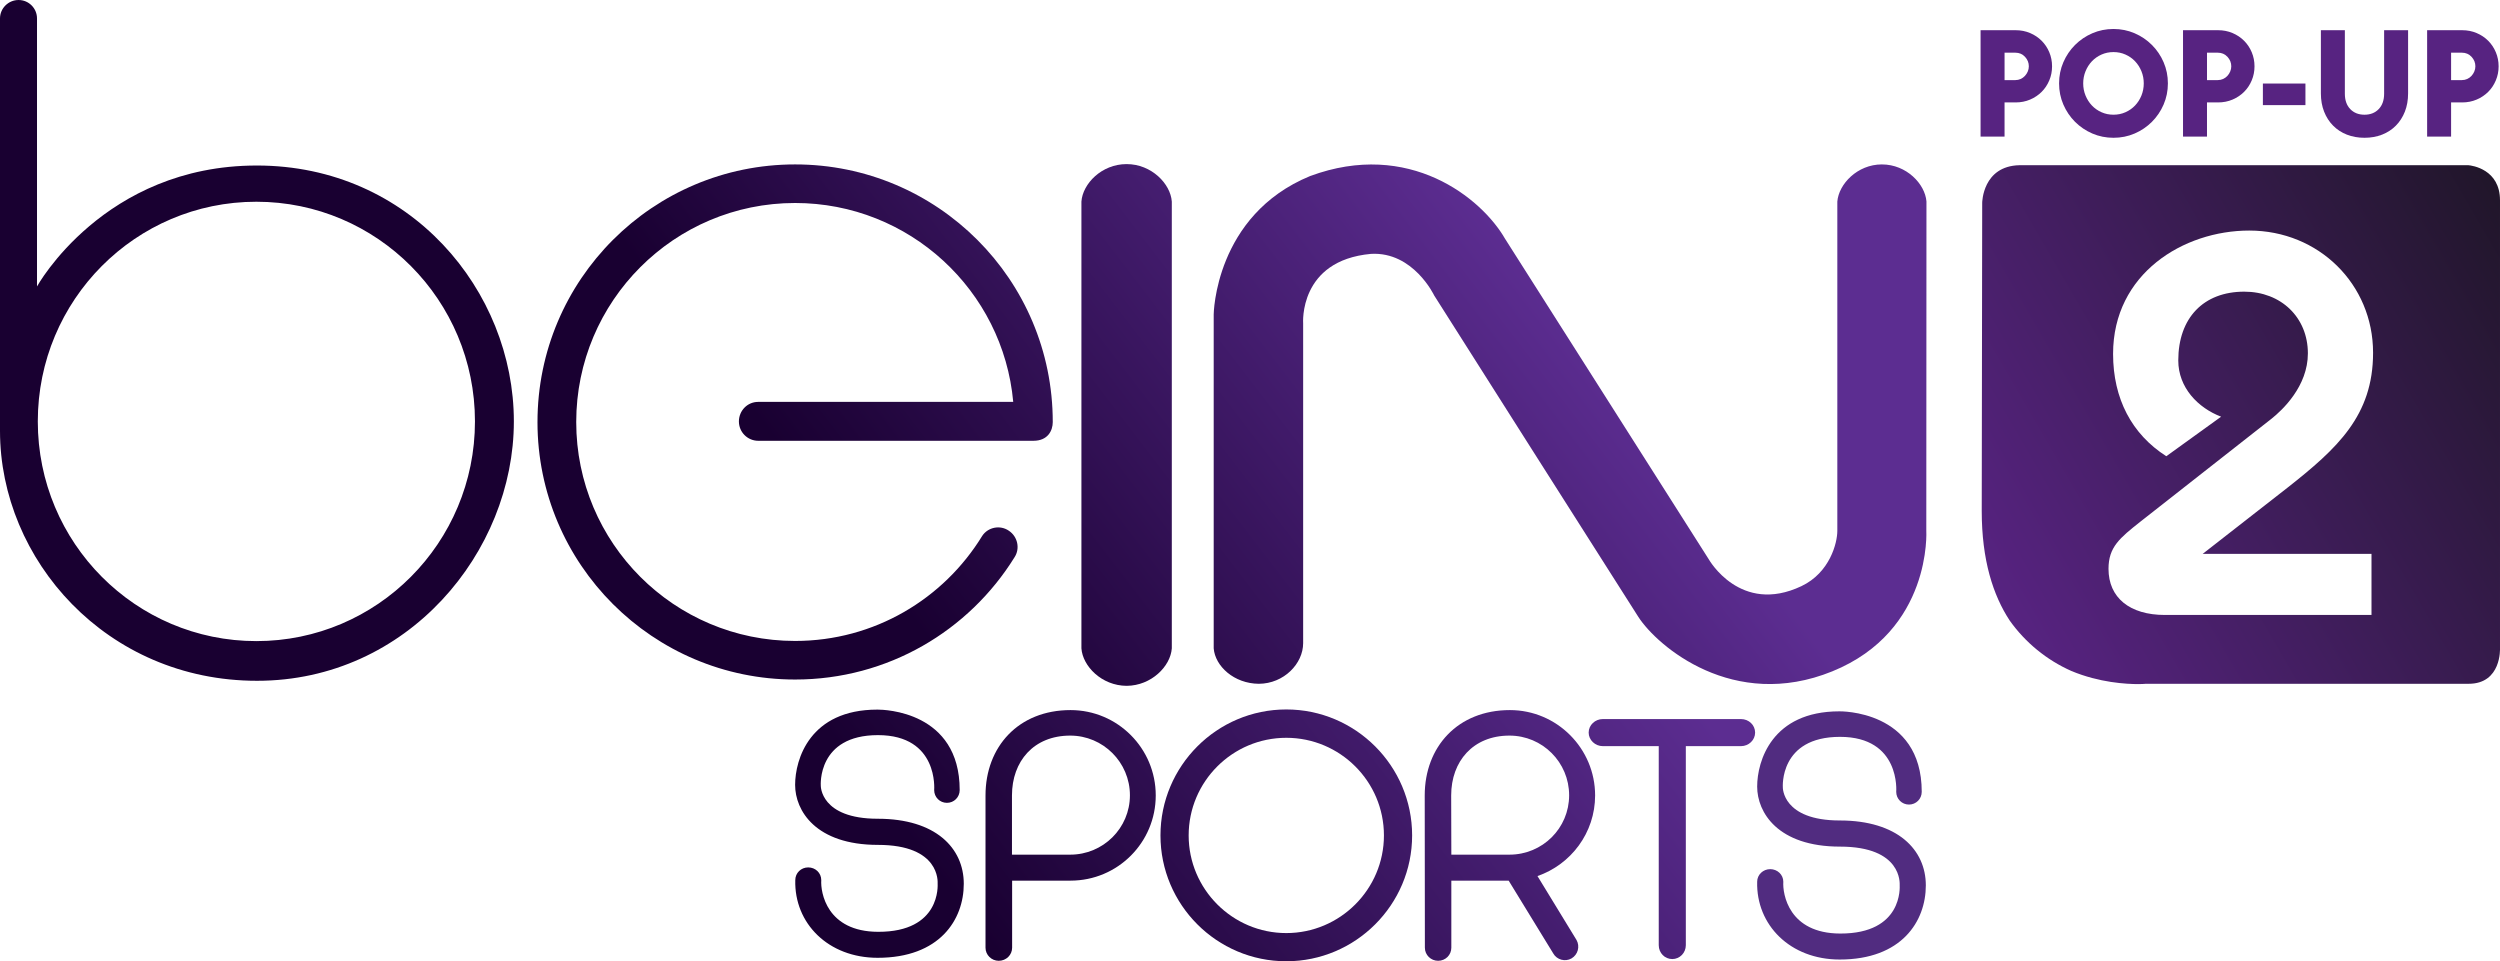 <?xml version="1.0" encoding="UTF-8" standalone="no"?>
<svg
   xmlns:dc="http://purl.org/dc/elements/1.1/"
   xmlns:cc="http://creativecommons.org/ns#"
   xmlns:rdf="http://www.w3.org/1999/02/22-rdf-syntax-ns#"
   xmlns:svg="http://www.w3.org/2000/svg"
   xmlns="http://www.w3.org/2000/svg"
   xmlns:xlink="http://www.w3.org/1999/xlink"
   xmlns:sodipodi="http://sodipodi.sourceforge.net/DTD/sodipodi-0.dtd"
   xmlns:inkscape="http://www.inkscape.org/namespaces/inkscape"
   height="230.7"
   width="600"
   version="1.1"
   viewBox="0 0 158.75 61.039"
   id="svg2"
   inkscape:version="0.91 r13725"
   sodipodi:docname="Bein Sports Pop-Up 2 - Dark.svg">
  <sodipodi:namedview
     pagecolor="#ffffff"
     bordercolor="#666666"
     borderopacity="1"
     objecttolerance="10"
     gridtolerance="10"
     guidetolerance="10"
     inkscape:pageopacity="0"
     inkscape:pageshadow="2"
     inkscape:window-width="1920"
     inkscape:window-height="1017"
     id="namedview100"
     showgrid="false"
     inkscape:zoom="0.48"
     inkscape:cx="300"
     inkscape:cy="115.35"
     inkscape:window-x="-8"
     inkscape:window-y="-8"
     inkscape:window-maximized="1"
     inkscape:current-layer="svg2" />
  <defs
     id="defs4">
    <linearGradient
       id="i"
       gradientUnits="userSpaceOnUse"
       gradientTransform="matrix(35.781 -27.408 27.408 35.781 164 212.73)"
       x1="0"
       x2="1"
       y1="0"
       y2="0">
      <stop
         stop-color="#190031"
         offset="0"
         id="stop7" />
      <stop
         stop-color="#190031"
         offset=".006"
         id="stop9" />
      <stop
         stop-color="#5c2d91"
         offset="1"
         id="stop11" />
    </linearGradient>
    <linearGradient
       id="h"
       gradientUnits="userSpaceOnUse"
       gradientTransform="matrix(35.781 -27.408 27.408 35.781 181 234.93)"
       x1="0"
       x2="1"
       y1="0"
       y2="0">
      <stop
         stop-color="#190031"
         offset="0"
         id="stop14" />
      <stop
         stop-color="#190031"
         offset=".006"
         id="stop16" />
      <stop
         stop-color="#5c2d91"
         offset="1"
         id="stop18" />
    </linearGradient>
    <linearGradient
       id="g"
       gradientUnits="userSpaceOnUse"
       gradientTransform="matrix(35.781 -27.409 27.409 35.781 188.88 245.21)"
       x1="0"
       x2="1"
       y1="0"
       y2="0">
      <stop
         stop-color="#190031"
         offset="0"
         id="stop21" />
      <stop
         stop-color="#190031"
         offset=".006"
         id="stop23" />
      <stop
         stop-color="#5c2d91"
         offset="1"
         id="stop25" />
    </linearGradient>
    <linearGradient
       id="f"
       gradientUnits="userSpaceOnUse"
       gradientTransform="matrix(35.781 -27.408 27.408 35.781 199.29 258.8)"
       x1="0"
       x2="1"
       y1="0"
       y2="0">
      <stop
         stop-color="#190031"
         offset="0"
         id="stop28" />
      <stop
         stop-color="#190031"
         offset=".006"
         id="stop30" />
      <stop
         stop-color="#5c2d91"
         offset="1"
         id="stop32" />
    </linearGradient>
    <linearGradient
       id="e"
       gradientUnits="userSpaceOnUse"
       gradientTransform="matrix(35.781 -27.408 27.408 35.781 192.22 263.59)"
       x1="0"
       x2="1"
       y1="0"
       y2="0">
      <stop
         stop-color="#190031"
         offset="0"
         id="stop35" />
      <stop
         stop-color="#190031"
         offset=".006"
         id="stop37" />
      <stop
         stop-color="#5c2d91"
         offset="1"
         id="stop39" />
    </linearGradient>
    <linearGradient
       id="d"
       gradientUnits="userSpaceOnUse"
       gradientTransform="matrix(35.781 -27.408 27.408 35.781 198.44 271.71)"
       x1="0"
       x2="1"
       y1="0"
       y2="0">
      <stop
         stop-color="#190031"
         offset="0"
         id="stop42" />
      <stop
         stop-color="#190031"
         offset=".006"
         id="stop44" />
      <stop
         stop-color="#5c2d91"
         offset="1"
         id="stop46" />
    </linearGradient>
    <linearGradient
       id="c"
       gradientUnits="userSpaceOnUse"
       gradientTransform="matrix(35.781 -27.408 27.408 35.781 206.8 282.62)"
       x1="0"
       x2="1"
       y1="0"
       y2="0">
      <stop
         stop-color="#190031"
         offset="0"
         id="stop49" />
      <stop
         stop-color="#190031"
         offset=".006"
         id="stop51" />
      <stop
         stop-color="#5c2d91"
         offset="1"
         id="stop53" />
    </linearGradient>
    <linearGradient
       id="b"
       gradientUnits="userSpaceOnUse"
       gradientTransform="matrix(35.781 -27.408 27.408 35.781 188.83 259.17)"
       x1="0"
       x2="1"
       y1="0"
       y2="0">
      <stop
         stop-color="#190031"
         offset="0"
         id="stop56" />
      <stop
         stop-color="#190031"
         offset=".006"
         id="stop58" />
      <stop
         stop-color="#5c2d91"
         offset="1"
         id="stop60" />
    </linearGradient>
    <linearGradient
       id="a"
       gradientUnits="userSpaceOnUse"
       gradientTransform="matrix(35.781 -27.408 27.408 35.781 204.01 278.99)"
       x1="0"
       x2="1"
       y1="0"
       y2="0">
      <stop
         stop-color="#190031"
         offset="0"
         id="stop63" />
      <stop
         stop-color="#190031"
         offset=".006"
         id="stop65" />
      <stop
         stop-color="#5c2d91"
         offset="1"
         id="stop67" />
    </linearGradient>
    <linearGradient
       id="j"
       gradientUnits="userSpaceOnUse"
       gradientTransform="matrix(45.562 -26.307 26.307 45.562 259.69 246.37)"
       x1="0"
       x2="1"
       y1="0"
       y2="0">
      <stop
         stop-color="#572381"
         offset="0"
         id="stop70" />
      <stop
         stop-color="#111211"
         offset="1"
         id="stop72" />
    </linearGradient>
    <linearGradient
       inkscape:collect="always"
       xlink:href="#j-3"
       id="linearGradient4310"
       x1="270.284"
       y1="436.091"
       x2="321.207"
       y2="436.091"
       gradientUnits="userSpaceOnUse" />
    <linearGradient
       id="j-3"
       gradientUnits="userSpaceOnUse"
       gradientTransform="matrix(45.562,-26.307,26.307,45.562,127.55,39.49)"
       x1="0"
       x2="1"
       y1="0"
       y2="0">
      <stop
         stop-color="#572381"
         offset="0"
         id="stop7-6" />
      <stop
         stop-color="#111211"
         offset="1"
         id="stop9-5" />
    </linearGradient>
    <linearGradient
       inkscape:collect="always"
       xlink:href="#j-3"
       id="linearGradient4441"
       gradientUnits="userSpaceOnUse"
       x1="270.284"
       y1="436.091"
       x2="321.207"
       y2="436.091" />
    <linearGradient
       inkscape:collect="always"
       xlink:href="#j-3"
       id="linearGradient4443"
       gradientUnits="userSpaceOnUse"
       x1="270.284"
       y1="436.091"
       x2="321.207"
       y2="436.091" />
    <linearGradient
       inkscape:collect="always"
       xlink:href="#j-3"
       id="linearGradient4445"
       gradientUnits="userSpaceOnUse"
       x1="270.284"
       y1="436.091"
       x2="321.207"
       y2="436.091" />
    <linearGradient
       inkscape:collect="always"
       xlink:href="#j-3"
       id="linearGradient4447"
       gradientUnits="userSpaceOnUse"
       x1="270.284"
       y1="436.091"
       x2="321.207"
       y2="436.091" />
    <linearGradient
       inkscape:collect="always"
       xlink:href="#j-3"
       id="linearGradient4449"
       gradientUnits="userSpaceOnUse"
       x1="270.284"
       y1="436.091"
       x2="321.207"
       y2="436.091" />
    <linearGradient
       inkscape:collect="always"
       xlink:href="#j-3"
       id="linearGradient4451"
       gradientUnits="userSpaceOnUse"
       x1="270.284"
       y1="436.091"
       x2="321.207"
       y2="436.091" />
  </defs>
  <g
     transform="translate(-132.14 -206.89)"
     id="g74">
    <path
       stroke-width=".288"
       fill="url(#j)"
       d="m260.38 217.38c-2.35 0.05-2.37 2.38-2.37 2.38l-0.03 19.57c0 3.13 0.72 5.36 1.78 6.97 0.99 1.39 2.34 2.5 3.92 3.2 1.78 0.74 3.48 0.83 4.26 0.83 0.29 0 0.45-0.02 0.45-0.02h20.51c2.09 0 1.99-2.24 1.99-2.24v-28.46c0-1.97-1.77-2.21-2.01-2.23h-0.2zm14.59 4.15c4.41 0 7.86 3.41 7.86 7.76 0 3.99-2.26 6.07-5.45 8.58l-5.37 4.19h10.72v3.88h-13.12c-2.24 0-3.58-1.1-3.58-2.93 0-1.39 0.72-1.96 2.03-3l0.23-0.18 8.09-6.35c0.69-0.55 2.31-2.06 2.31-4.15 0-2.28-1.7-3.92-4.04-3.92-2.59 0-4.19 1.67-4.19 4.37 0 1.72 1.25 3.01 2.72 3.57l-3.48 2.51c-2.19-1.4-3.38-3.65-3.38-6.5 0-5.09 4.46-7.83 8.65-7.83z"
       id="path76" />
    <g
       stroke-width=".288"
       id="g78">
      <path
         fill="url(#i)"
         d="m132.14 208.06v26.19c0 8.18 6.76 15.87 16.32 15.87s16.31-8.18 16.31-16.47-6.58-16.25-16.32-16.25c-9.73 0-13.96 7.68-13.96 7.68v-17.02c0-0.64-0.52-1.17-1.17-1.17s-1.18 0.53-1.18 1.17m2.4 25.59c0-7.71 6.21-13.95 13.88-13.95 7.66 0 13.88 6.24 13.88 13.95s-6.22 13.95-13.88 13.95c-7.67 0-13.88-6.24-13.88-13.95"
         id="path80" />
      <path
         fill="url(#h)"
         d="m166.27 233.69c0 9.03 7.33 16.35 16.36 16.35 5.89 0 11.04-3.1 13.93-7.76 0.37-0.56 0.2-1.32-0.36-1.69-0.55-0.38-1.32-0.23-1.69 0.33-2.45 4-6.85 6.67-11.88 6.67-7.68 0-13.9-6.22-13.9-13.9s6.22-13.91 13.9-13.91c7.25 0 13.21 5.55 13.85 12.63h-16.2c-0.68 0-1.22 0.56-1.22 1.24s0.55 1.23 1.23 1.23h17.47c0.92 0 1.23-0.65 1.23-1.19 0-9.04-7.32-16.36-16.36-16.36-9.03 0-16.36 7.32-16.36 16.36"
         id="path82" />
      <path
         fill="url(#g)"
         d="m203.68 217.31zc-1.59 0-2.79 1.25-2.87 2.38v28.37c0.08 1.13 1.28 2.37 2.87 2.38 1.58-0.01 2.79-1.25 2.87-2.38v-28.37c-0.08-1.13-1.29-2.38-2.87-2.38zm0 33.13"
         id="path84" />
      <path
         fill="url(#f)"
         d="m251.64 217.33zc-1.56 0-2.74 1.25-2.83 2.36v20.91c0 0.76-0.47 2.65-2.28 3.51-3.88 1.84-5.88-1.7-5.88-1.7l-12.94-20.36c-1.49-2.59-6.1-6.31-12.38-3.98-6.05 2.49-6.12 8.78-6.12 8.78v21.21c0.09 1.13 1.29 2.24 2.87 2.25 1.59-0.01 2.81-1.28 2.81-2.58v-20.3s-0.3-4 4.31-4.42c2.69-0.15 4.01 2.64 4.01 2.64s11.78 18.57 12.97 20.42c1.2 1.85 6.03 6 12.31 3.45 6.35-2.58 5.97-8.94 5.97-8.94l0.01-20.9c-0.09-1.11-1.27-2.35-2.83-2.35m-0.01 0h0.01zm-39.55 32.98h0.01z"
         id="path86" />
      <path
         fill="url(#e)"
         d="m194.72 257.4v9.67c0 0.46 0.38 0.83 0.84 0.83 0.47 0 0.85-0.37 0.85-0.83v-4.26h3.71c2.99 0 5.41-2.42 5.41-5.41s-2.42-5.42-5.41-5.42c-3.31 0-5.4 2.33-5.4 5.42m1.68 0c0-2.17 1.38-3.8 3.7-3.8 2.09 0 3.79 1.7 3.79 3.79s-1.7 3.77-3.79 3.77h-3.7z"
         id="path88" />
      <path
         fill="url(#d)"
         d="m205.83 259.94c0 4.4 3.58 7.99 7.99 7.99 4.4 0 7.99-3.59 7.99-7.99 0-4.41-3.59-8-7.99-8-4.41 0-7.99 3.59-7.99 8m1.79 0c0-3.42 2.78-6.2 6.2-6.2s6.2 2.78 6.2 6.2c0 3.41-2.78 6.2-6.2 6.2s-6.2-2.79-6.2-6.2"
         id="path90" />
      <path
         fill="url(#c)"
         d="m233.92 252.55c-0.49 0-0.9 0.38-0.9 0.86 0 0.47 0.41 0.86 0.9 0.86h3.55v12.64c0 0.49 0.38 0.88 0.86 0.88 0.47 0 0.86-0.39 0.86-0.88v-12.64h3.5c0.5 0 0.9-0.39 0.9-0.86 0-0.48-0.4-0.86-0.9-0.86z"
         id="path92" />
      <path
         fill="url(#b)"
         d="m187.85 251.95c-4.29 0-5.22 3.16-5.22 4.78 0 1.63 1.3 3.81 5.26 3.81s3.79 2.36 3.79 2.45 0.22 3.08-3.78 3.07c-3.27-0.01-3.66-2.51-3.61-3.28 0-0.46-0.37-0.81-0.83-0.81-0.45 0-0.82 0.35-0.82 0.81-0.07 2.74 2.09 4.93 5.23 4.93 3.94 0 5.47-2.42 5.47-4.7s-1.8-4.13-5.46-4.13-3.62-2.1-3.62-2.1-0.24-3.21 3.63-3.21 3.57 3.49 3.57 3.49c0 0.45 0.36 0.81 0.81 0.81s0.81-0.36 0.81-0.81c0-5.01-4.81-5.11-5.2-5.11h-0.03"
         id="path94" />
      <path
         fill="url(#a)"
         d="m222.61 257.4 0.01 9.67c0 0.46 0.38 0.83 0.84 0.83 0.47 0 0.84-0.37 0.84-0.83v-4.26h3.64l2.83 4.62c0.23 0.41 0.76 0.55 1.16 0.32 0.41-0.24 0.55-0.76 0.32-1.17l-2.48-4.06c2.13-0.74 3.66-2.75 3.66-5.12 0-2.99-2.43-5.42-5.41-5.42-3.31 0-5.41 2.33-5.41 5.42m1.68 0c0-2.17 1.39-3.8 3.7-3.8 2.1 0 3.79 1.7 3.79 3.79s-1.69 3.77-3.79 3.77h-3.69z"
         id="path96" />
      <path
         fill="#512c80"
         d="m252.55 257.17s0.29-3.49-3.57-3.49c-3.87 0-3.63 3.21-3.63 3.21s-0.04 2.1 3.62 2.1 5.46 1.85 5.46 4.12c0 2.28-1.53 4.71-5.47 4.71-3.15 0-5.31-2.2-5.24-4.94 0-0.45 0.38-0.8 0.83-0.8s0.83 0.35 0.83 0.8c-0.05 0.78 0.34 3.28 3.61 3.29 4 0.01 3.78-2.98 3.78-3.07 0-0.1 0.17-2.45-3.79-2.45s-5.26-2.18-5.26-3.81c0-1.62 0.93-4.78 5.22-4.78 0 0 5.23-0.11 5.23 5.11 0 0.45-0.36 0.81-0.81 0.81s-0.81-0.36-0.81-0.81"
         id="path98" />
    </g>
  </g>
  <g
     id="g4314"
     transform="matrix(0.646,0,0,0.646,-48.838,-276.42)"
     style="fill:url(#linearGradient4310);fill-opacity:1">
    <path
       d="m 273.702,435.768 c 0.186,0 0.361,-0.037 0.524,-0.11 0.161,-0.074 0.301,-0.175 0.419,-0.302 0.119,-0.128 0.211,-0.273 0.28,-0.435 0.069,-0.161 0.104,-0.331 0.104,-0.507 0,-0.354 -0.126,-0.665 -0.376,-0.936 -0.25,-0.269 -0.566,-0.405 -0.95,-0.405 l -1.06,0 0,2.696 1.06,0 z m -3.417,-4.905 3.446,0 c 0.511,0 0.985,0.094 1.423,0.28 0.436,0.186 0.815,0.439 1.134,0.759 0.32,0.319 0.57,0.694 0.751,1.126 0.182,0.432 0.273,0.894 0.273,1.385 0,0.491 -0.09,0.953 -0.273,1.384 -0.181,0.432 -0.431,0.809 -0.751,1.127 -0.319,0.319 -0.698,0.573 -1.134,0.759 -0.438,0.186 -0.911,0.28 -1.423,0.28 l -1.089,0 0,3.359 -2.357,0 0,-10.459 z"
       style="fill:url(#linearGradient4441);fill-opacity:1;fill-rule:nonzero;stroke:none"
       id="path72756"
       inkscape:connector-curvature="0" />
    <path
       d="m 283.35,439.17 c 0.422,0 0.815,-0.081 1.179,-0.244 0.362,-0.161 0.677,-0.383 0.943,-0.662 0.265,-0.279 0.474,-0.606 0.626,-0.979 0.151,-0.374 0.228,-0.771 0.228,-1.194 0,-0.422 -0.076,-0.82 -0.228,-1.192 -0.152,-0.374 -0.361,-0.7 -0.626,-0.98 -0.265,-0.28 -0.58,-0.501 -0.943,-0.662 -0.364,-0.163 -0.756,-0.244 -1.179,-0.244 -0.422,0 -0.815,0.081 -1.179,0.244 -0.364,0.161 -0.677,0.383 -0.943,0.662 -0.265,0.28 -0.474,0.606 -0.626,0.98 -0.152,0.372 -0.229,0.77 -0.229,1.192 0,0.422 0.076,0.82 0.229,1.194 0.152,0.372 0.361,0.7 0.626,0.979 0.265,0.28 0.579,0.501 0.943,0.662 0.364,0.163 0.756,0.244 1.179,0.244 m 0,2.268 c -0.736,0 -1.429,-0.139 -2.078,-0.419 -0.647,-0.28 -1.215,-0.664 -1.701,-1.149 -0.485,-0.486 -0.869,-1.054 -1.149,-1.701 -0.28,-0.649 -0.42,-1.341 -0.42,-2.078 0,-0.736 0.14,-1.429 0.42,-2.078 0.28,-0.647 0.664,-1.215 1.149,-1.7 0.486,-0.486 1.054,-0.87 1.701,-1.15 0.649,-0.28 1.341,-0.42 2.078,-0.42 0.736,0 1.429,0.14 2.078,0.42 0.647,0.28 1.215,0.664 1.7,1.15 0.486,0.485 0.87,1.052 1.15,1.7 0.279,0.649 0.42,1.341 0.42,2.078 0,0.736 -0.141,1.429 -0.42,2.078 -0.28,0.647 -0.664,1.215 -1.15,1.701 -0.485,0.485 -1.052,0.869 -1.7,1.149 -0.649,0.28 -1.341,0.419 -2.078,0.419"
       style="fill:url(#linearGradient4443);fill-opacity:1;fill-rule:nonzero;stroke:none"
       id="path72760"
       inkscape:connector-curvature="0" />
    <path
       d="m 293.602,435.768 c 0.186,0 0.361,-0.037 0.524,-0.11 0.161,-0.074 0.301,-0.175 0.419,-0.302 0.119,-0.128 0.211,-0.273 0.28,-0.435 0.069,-0.161 0.104,-0.331 0.104,-0.507 0,-0.354 -0.126,-0.665 -0.376,-0.936 -0.25,-0.269 -0.568,-0.405 -0.95,-0.405 l -1.06,0 0,2.696 1.06,0 z m -3.417,-4.905 3.446,0 c 0.511,0 0.985,0.094 1.423,0.28 0.436,0.186 0.815,0.439 1.134,0.759 0.32,0.319 0.57,0.694 0.751,1.126 0.181,0.432 0.273,0.894 0.273,1.385 0,0.491 -0.091,0.953 -0.273,1.384 -0.181,0.432 -0.431,0.809 -0.751,1.127 -0.319,0.319 -0.698,0.573 -1.134,0.759 -0.438,0.186 -0.911,0.28 -1.423,0.28 l -1.089,0 0,3.359 -2.357,0 0,-10.459 z"
       style="fill:url(#linearGradient4445);fill-opacity:1;fill-rule:nonzero;stroke:none"
       id="path72764"
       inkscape:connector-curvature="0" />
    <path
       inkscape:connector-curvature="0"
       id="path72766"
       style="fill:url(#linearGradient4447);fill-opacity:1;fill-rule:nonzero;stroke:none"
       d="m 298.036,436.106 4.183,0 0,2.121 -4.183,0 0,-2.121 z" />
    <path
       d="m 308.023,441.438 c -0.629,0 -1.205,-0.104 -1.731,-0.309 -0.525,-0.206 -0.976,-0.501 -1.354,-0.884 -0.379,-0.384 -0.674,-0.841 -0.885,-1.377 -0.211,-0.535 -0.316,-1.131 -0.316,-1.79 l 0,-6.216 2.356,0 0,6.246 c 0,0.637 0.177,1.141 0.53,1.509 0.354,0.369 0.82,0.554 1.4,0.554 0.579,0 1.046,-0.185 1.399,-0.554 0.354,-0.367 0.531,-0.871 0.531,-1.509 l 0,-6.246 2.356,0 0,6.216 c 0,0.659 -0.105,1.255 -0.316,1.79 -0.212,0.536 -0.506,0.994 -0.885,1.377 -0.378,0.383 -0.829,0.677 -1.354,0.884 -0.525,0.205 -1.103,0.309 -1.731,0.309"
       style="fill:url(#linearGradient4449);fill-opacity:1;fill-rule:nonzero;stroke:none"
       id="path72770"
       inkscape:connector-curvature="0" />
    <path
       d="m 317.597,435.768 c 0.188,0 0.361,-0.037 0.522,-0.11 0.164,-0.074 0.302,-0.175 0.421,-0.302 0.117,-0.128 0.211,-0.273 0.279,-0.435 0.069,-0.161 0.104,-0.331 0.104,-0.507 0,-0.354 -0.125,-0.665 -0.376,-0.936 -0.25,-0.269 -0.566,-0.405 -0.95,-0.405 l -1.061,0 0,2.696 1.061,0 z m -3.417,-4.905 3.447,0 c 0.511,0 0.984,0.094 1.42,0.28 0.439,0.186 0.816,0.439 1.136,0.759 0.319,0.319 0.569,0.694 0.75,1.126 0.182,0.432 0.274,0.894 0.274,1.385 0,0.491 -0.091,0.953 -0.274,1.384 -0.181,0.432 -0.431,0.809 -0.75,1.127 -0.32,0.319 -0.698,0.573 -1.136,0.759 -0.436,0.186 -0.909,0.28 -1.42,0.28 l -1.091,0 0,3.359 -2.356,0 0,-10.459 z"
       style="fill:url(#linearGradient4451);fill-opacity:1;fill-rule:nonzero;stroke:none"
       id="path72774"
       inkscape:connector-curvature="0" />
  </g>
</svg>
